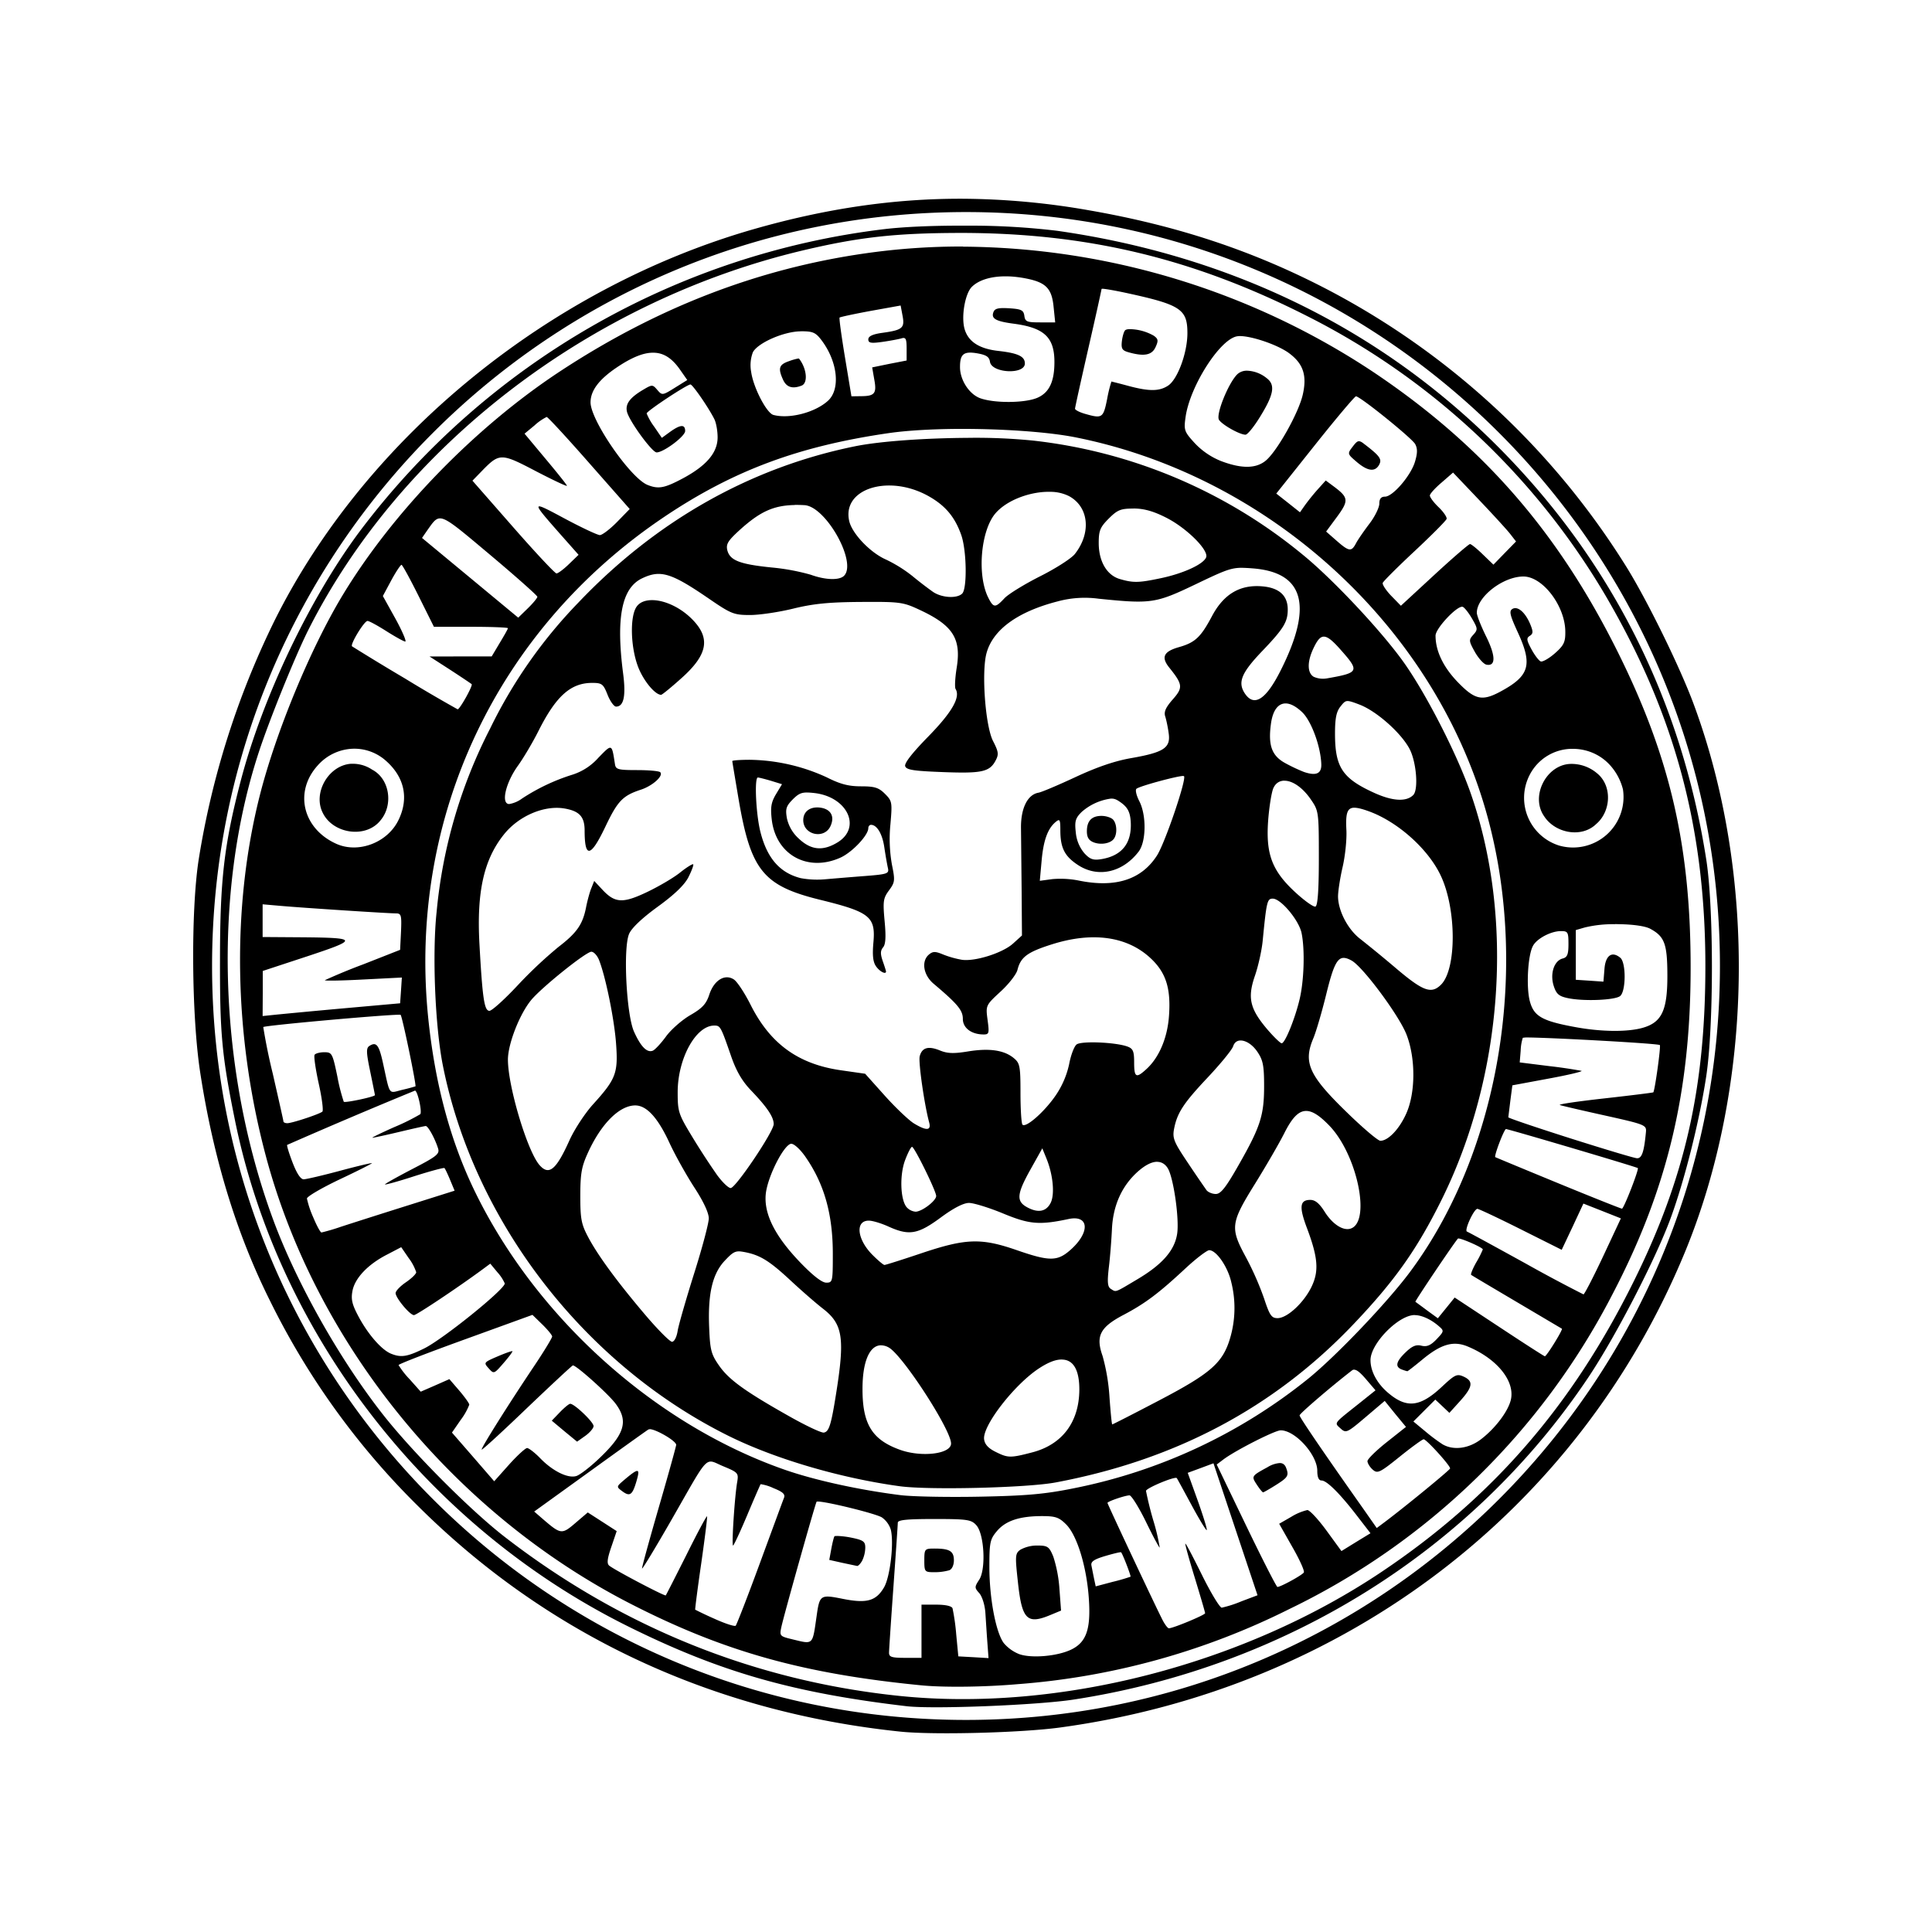 <svg xmlns="http://www.w3.org/2000/svg" width="100%" height="100%" viewBox="-3 -3 30 30"><path d="M11.951.086C10.874.082 9.813.24 8.691.562c-3.172.914-6.006 3.229-7.423 6.065a13.045 13.045 0 00-1.184 3.728c-.122.8-.11 2.422.025 3.3.204 1.327.562 2.498 1.08 3.536a11.78 11.78 0 002.295 3.188c2.015 2.007 4.579 3.207 7.502 3.51.516.053 1.876.018 2.479-.065 4.408-.602 8.04-3.365 9.697-7.377 1.065-2.578 1.119-5.86.14-8.506-.213-.579-.734-1.64-1.058-2.156a12.04 12.04 0 00-4.65-4.299c-1.138-.591-2.307-.98-3.67-1.218A11.665 11.665 0 0011.95.086zM12 .293C18.466.293 23.707 5.534 23.707 12c0 6.466-5.241 11.707-11.707 11.707C5.534 23.707.293 18.466.293 12 .293 5.534 5.534.293 12 .293zm-.098.211c-.436 0-.86.018-1.162.053A11.988 11.988 0 002.594 5.24c-.779 1.04-1.52 2.592-1.86 3.9-.253.976-.316 1.513-.318 2.73-.003 1.18.028 1.516.232 2.523.679 3.336 2.987 6.311 6.096 7.857 1.43.711 2.564 1.036 4.334 1.244.409.048 2.023-.016 2.592-.103 3.306-.508 6.203-2.323 7.998-5.01.416-.623 1.028-1.804 1.268-2.45.215-.58.448-1.498.556-2.204.12-.774.12-2.62.004-3.372-.386-2.488-1.483-4.662-3.242-6.425-1.822-1.826-4.14-2.96-6.836-3.346a11.288 11.288 0 00-1.328-.08h-.188zm-.021.113c1.978-.005 3.638.39 5.408 1.287a11.254 11.254 0 014.639 4.34c1.073 1.834 1.55 3.598 1.553 5.74.002 1.91-.318 3.314-1.12 4.928-.956 1.925-2.185 3.34-3.902 4.492-2.154 1.446-5.024 2.185-7.494 1.93-2.242-.232-4.313-1.066-6.125-2.467-.533-.412-1.422-1.304-1.887-1.894-.68-.864-1.347-2.05-1.709-3.028-.856-2.316-.942-5.079-.226-7.263.166-.508.567-1.497.771-1.903C3.23 3.921 6.165 1.67 9.473.887c.863-.204 1.426-.267 2.408-.27zm.074.211a10.468 10.468 0 00-1.518.106c-1.679.24-3.251.849-4.76 1.845-1.313.869-2.577 2.173-3.359 3.467-.499.827-1.037 2.129-1.285 3.11-.436 1.726-.404 3.704.088 5.568.776 2.94 2.922 5.577 5.691 6.99 1.438.734 2.667 1.077 4.497 1.256.35.034.967.027 1.49-.018a11.326 11.326 0 004.22-1.166 11.041 11.041 0 005.018-4.886c.848-1.622 1.212-3.13 1.215-5.047.004-1.895-.314-3.284-1.127-4.92-.934-1.882-2.111-3.227-3.812-4.364A11.656 11.656 0 0011.955.83zm.668.463c.077 0 .158.008.242.021.37.062.467.151.496.461l.024.233h-.233c-.205 0-.233-.01-.246-.102-.012-.088-.048-.105-.234-.117-.17-.01-.224.002-.246.06-.038.1.035.143.32.18.469.063.627.211.627.594 0 .3-.078.468-.252.55-.18.087-.66.095-.894.015-.175-.06-.322-.285-.32-.49 0-.198.058-.245.265-.21.144.025.188.055.2.131.025.178.542.204.542.027 0-.11-.105-.16-.412-.195-.295-.033-.467-.143-.524-.34-.055-.192.007-.549.112-.654.108-.108.301-.166.533-.164zm1.492.193c.038-.001.2.027.393.069.826.18.93.25.93.62 0 .306-.153.719-.3.815-.137.09-.293.091-.618.004a11.133 11.133 0 00-.262-.068 2.16 2.16 0 00-.067.275c-.06.295-.075.304-.35.225-.081-.024-.148-.059-.148-.078s.094-.442.207-.938c.114-.495.205-.91.205-.922l.01-.002zm-3.13.26l.03.16c.036.19-.002.221-.312.264-.153.021-.22.053-.22.102 0 .056.04.064.218.039.12-.017.253-.042.297-.055.067-.02.08.006.08.16v.184l-.268.052-.267.055.033.19c.04.216.006.257-.213.257l-.142.002-.1-.603c-.055-.332-.093-.61-.084-.62.01-.009.227-.056.482-.103zm3.56.367c-.036 0-.062.006-.074.018-.02.02-.043.1-.051.174-.012.11.006.139.1.166.244.07.366.047.423-.078.047-.102.042-.128-.027-.178a.775.775 0 00-.371-.102zm-5.11.033c.19 0 .231.017.329.149.244.33.287.75.095.928-.198.183-.6.289-.85.222-.105-.028-.312-.426-.345-.668a.567.567 0 01.027-.306c.079-.147.485-.324.745-.324zm6.803.075c.182-.008.608.135.785.27.215.162.273.342.207.636-.063.285-.407.896-.582 1.033-.153.121-.377.12-.691 0a1.145 1.145 0 01-.408-.28c-.159-.174-.168-.2-.14-.398.064-.474.527-1.205.796-1.257a.268.268 0 01.033-.004zm-9.113.258a.454.454 0 01.03 0c.154.004.28.088.398.254l.119.17-.193.12c-.192.12-.198.12-.272.034-.073-.085-.08-.086-.215-.006-.211.124-.286.224-.256.346.037.147.39.63.46.63.108 0 .443-.25.443-.332 0-.106-.072-.103-.233.012l-.129.094-.119-.174a.944.944 0 01-.117-.205c0-.036.626-.45.68-.45.034 0 .282.36.37.536.029.055.052.183.052.285 0 .238-.173.441-.543.639-.283.15-.374.168-.545.1-.266-.107-.885-1.004-.885-1.282 0-.184.133-.359.414-.547.217-.145.393-.22.541-.224zm2.275.09v.001a.038.038 0 00-.01 0 .895.895 0 00-.138.04c-.157.054-.174.11-.092.29.053.115.145.145.287.09.103-.04.081-.266-.04-.42L9.4 2.566zm6.961.189a.218.218 0 00-.142.05c-.137.124-.342.627-.291.712.047.077.322.232.412.232.03 0 .126-.117.215-.26.224-.359.254-.511.115-.617a.51.51 0 00-.309-.117zm1.694.398c.065 0 .87.65.92.742.038.071.036.143-.004.276-.065.215-.344.54-.465.54-.06 0-.088.033-.088.108 0 .06-.068.2-.152.31-.085.112-.18.249-.21.306-.071.135-.108.13-.302-.04l-.162-.142.17-.23c.185-.252.178-.299-.051-.47l-.125-.093-.125.139a3.302 3.302 0 00-.2.248l-.075.107-.184-.146-.184-.145.602-.756c.33-.415.617-.754.635-.754zm-12.567.32c.018 0 .315.322.66.715l.63.715-.198.203c-.11.112-.23.202-.265.202-.037 0-.286-.117-.553-.26-.522-.28-.523-.278-.065.242l.287.324-.15.145c-.082.08-.17.145-.193.144-.024 0-.327-.324-.674-.72l-.631-.72.14-.144c.28-.288.3-.289.842-.005.268.139.485.242.485.228 0-.014-.149-.2-.33-.416l-.328-.393.156-.129a.803.803 0 01.187-.13zm6.375.186c.67-.004 1.406.044 1.848.133 2.845.571 5.293 2.692 6.236 5.402.863 2.479.431 5.567-1.058 7.563-.353.472-1.135 1.292-1.57 1.646a8.406 8.406 0 01-3.641 1.705c-.447.091-.734.117-1.451.131-.492.01-1.051 0-1.24-.023-.64-.08-1.326-.23-1.796-.393-2.011-.7-3.853-2.35-4.81-4.308-.386-.789-.628-1.688-.733-2.723-.311-3.1 1.067-6.02 3.665-7.766 1.073-.721 2.087-1.099 3.49-1.302.278-.04.658-.062 1.06-.065zm.162.139c-.645.004-1.346.05-1.744.13-1.626.329-3.092 1.157-4.302 2.43A7.545 7.545 0 004.61 8.314a7.79 7.79 0 00-.83 2.844c-.07.65-.024 1.777.096 2.383.48 2.416 2.187 4.635 4.426 5.75.718.358 1.739.66 2.668.787.451.062 1.982.025 2.424-.059 1.861-.35 3.39-1.161 4.623-2.457.642-.675.985-1.16 1.367-1.93.957-1.928 1.132-4.369.453-6.314-.211-.605-.69-1.542-1.041-2.035-.347-.487-1.103-1.292-1.565-1.668a7.969 7.969 0 00-4.183-1.773 8.888 8.888 0 00-1.024-.043zm6.07.053c-.025.003-.05.03-.091.084-.084.11-.083.112.062.236.172.147.287.16.35.043.046-.086.009-.137-.242-.328-.028-.022-.048-.033-.067-.035a.05.05 0 00-.011 0zm1.468.486l.394.414c.217.228.438.469.49.535l.094.121-.176.18-.175.18-.166-.16c-.091-.089-.18-.16-.198-.16-.018 0-.267.214-.553.478l-.52.48-.15-.154c-.082-.085-.141-.176-.132-.201.009-.025.233-.249.498-.496.265-.248.487-.471.494-.498.007-.027-.049-.109-.125-.182s-.137-.155-.135-.182c.002-.027.084-.117.182-.2zm-8.737.201c.183.003.384.052.576.156.271.148.423.326.524.612.084.237.094.831.015.91-.08.08-.316.067-.453-.026a5.87 5.87 0 01-.32-.246 2.139 2.139 0 00-.41-.256c-.245-.107-.53-.406-.572-.601-.076-.343.238-.556.64-.549zm2.432.098a1.089 1.089 0 01.049 0 .649.649 0 01.295.068c.306.168.346.57.088.898-.054.068-.296.224-.54.346-.243.123-.493.276-.554.342-.14.15-.168.15-.248-.006-.18-.352-.12-1.052.113-1.318.172-.196.508-.323.797-.33zM9.34 4.84c.047 0 .097.001.15.004.333.016.823.89.616 1.097-.073.073-.29.066-.518-.017a3.377 3.377 0 00-.604-.112c-.496-.05-.65-.11-.69-.267-.023-.097.009-.148.194-.317.31-.28.519-.38.852-.386zm5.26.056c.16 0 .307.04.504.14.317.158.668.506.625.618-.041.107-.35.249-.698.323-.346.073-.43.076-.64.015-.203-.058-.33-.274-.33-.56 0-.192.021-.245.156-.38s.186-.155.383-.155zM3.822 5.05a.134.134 0 01.022 0c.11.01.293.168.76.56.407.342.74.638.74.657 0 .019-.067.1-.149.18l-.148.144-.748-.62-.746-.618.09-.13c.072-.101.114-.167.18-.173zm-.588.72c.014 0 .132.216.264.481l.24.482h.575c.315 0 .574.01.574.022 0 .012-.058.114-.127.228l-.125.21h-.483l-.482.001.318.205c.175.114.326.215.336.225.022.022-.185.393-.218.39a23.227 23.227 0 01-.82-.48 38.17 38.17 0 01-.82-.498c-.03-.032.19-.395.241-.394.025 0 .157.072.295.16.138.087.269.16.291.16.022 0-.045-.159-.152-.354l-.196-.353.131-.244c.072-.133.144-.24.158-.24zm13.02.047a.92.92 0 01.04 0 2.719 2.719 0 01.147.008c.808.058.953.576.446 1.584-.23.458-.415.575-.559.356-.112-.172-.05-.32.276-.66.33-.345.392-.449.392-.64 0-.216-.131-.337-.392-.36-.347-.031-.6.118-.782.458-.176.332-.264.414-.513.485-.24.068-.283.156-.153.318.21.262.217.31.055.494-.11.125-.141.194-.117.266.017.053.042.173.054.266.03.221-.078.291-.578.379-.257.044-.534.139-.867.294-.27.126-.53.236-.578.244-.171.03-.276.245-.271.555l.01.975.005.687-.138.125c-.162.147-.592.283-.797.252a1.495 1.495 0 01-.29-.082c-.12-.05-.158-.05-.218 0-.124.103-.089.32.072.455.373.315.453.412.453.545 0 .142.134.242.324.242.083 0 .088-.02.06-.226-.03-.226-.028-.227.202-.44.127-.116.245-.268.262-.336.05-.2.154-.277.537-.398.627-.198 1.162-.124 1.525.211.242.223.323.469.291.902-.024.339-.152.641-.345.82-.166.154-.196.137-.196-.099 0-.173-.017-.214-.103-.246-.181-.067-.714-.09-.79-.033-.038.028-.09.166-.116.304a1.37 1.37 0 01-.211.49c-.173.252-.46.505-.514.452-.017-.018-.031-.24-.031-.492 0-.425-.01-.465-.108-.545-.15-.122-.381-.154-.71-.1-.22.036-.318.032-.434-.016-.18-.073-.278-.045-.313.092-.022.09.072.749.147 1.026.035.129-.043.133-.237.015-.077-.047-.28-.239-.449-.427l-.308-.344-.37-.053c-.667-.094-1.104-.41-1.41-1.02-.092-.183-.209-.36-.26-.392-.14-.09-.307.013-.38.236-.048.146-.108.211-.297.32-.13.076-.299.225-.375.33-.077.106-.169.204-.203.22-.092.039-.19-.062-.295-.297-.117-.264-.17-1.29-.076-1.514.037-.09.197-.243.443-.422.262-.19.416-.338.479-.46.05-.1.084-.19.074-.2-.01-.01-.101.046-.2.125-.098.08-.328.215-.511.303-.381.182-.503.177-.701-.036l-.125-.134-.05.125c-.026.069-.06.198-.077.287-.052.264-.144.395-.428.613a6.79 6.79 0 00-.637.6c-.201.215-.397.392-.435.392-.08 0-.108-.19-.155-1.035-.045-.81.067-1.314.381-1.705.23-.287.624-.455.938-.402.234.04.314.128.314.343 0 .437.094.419.324-.064.19-.398.268-.479.553-.572.18-.06.352-.215.297-.27-.019-.019-.181-.033-.361-.033-.293 0-.33-.01-.342-.092-.05-.323-.043-.32-.26-.097a.904.904 0 01-.4.26 3.119 3.119 0 00-.782.37.463.463 0 01-.2.086c-.132 0-.056-.329.134-.593.09-.125.235-.371.322-.545.272-.54.5-.743.832-.743.152 0 .173.017.239.184.04.101.1.184.132.184.12 0 .155-.164.11-.512-.113-.87-.022-1.33.295-1.48.285-.136.45-.086 1.031.312.35.24.393.258.645.258.147 0 .45-.045.673-.1.311-.076.554-.1 1.047-.103.612-.004.656.002.918.125.514.24.644.446.57.9-.025.156-.032.302-.017.326.079.127-.054.36-.422.737-.257.263-.377.418-.36.464.022.057.14.073.587.09.6.023.723-.003.816-.178.052-.097.047-.137-.039-.304-.12-.234-.181-1.068-.102-1.363.099-.367.485-.647 1.11-.807a1.61 1.61 0 01.633-.04c.817.083.885.072 1.504-.224.413-.198.529-.25.689-.256zm4.402.135c.3 0 .648.459.65.856.002.161-.021.213-.161.336-.091.08-.19.136-.22.127-.028-.01-.093-.094-.144-.188-.077-.143-.081-.175-.027-.209.054-.034.055-.065.008-.18-.078-.187-.196-.288-.278-.238-.053.033-.038.096.082.358.237.513.186.683-.277.93-.277.147-.39.12-.652-.151-.226-.234-.346-.484-.346-.723 0-.113.34-.474.422-.447.026.009.091.09.144.182.091.156.092.172.02.252-.072.08-.07.096.025.267.057.1.137.189.18.197.145.028.145-.133-.004-.435-.08-.162-.146-.328-.146-.371 0-.247.406-.563.724-.563zm-13.515.367c-.112-.003-.205.028-.256.102-.105.15-.095.618.021.928.081.216.264.44.36.44.015 0 .157-.116.314-.257.413-.368.458-.625.164-.92-.182-.182-.417-.287-.603-.293zm10.422.567c.063.004.142.075.263.213.288.326.276.348-.222.435a.353.353 0 01-.205-.025c-.101-.06-.103-.234-.004-.442.059-.124.105-.186.168-.181zm.355 1a.078.078 0 01.014 0c.036.002.09.021.181.056.265.102.647.442.776.69.105.203.139.63.056.713-.107.108-.32.096-.605-.033-.497-.226-.61-.398-.61-.922 0-.242.022-.342.087-.422.042-.053.064-.079.101-.082zm-.95.037c.073.002.157.047.249.133.142.132.289.526.3.806.007.151-.078.19-.269.125a2.633 2.633 0 01-.283-.133c-.215-.114-.276-.275-.23-.613.028-.213.114-.322.234-.318zm-14.482.703a.736.736 0 01.504.185c.292.256.362.587.197.924-.17.35-.621.521-.964.368-.523-.235-.66-.808-.29-1.217a.764.764 0 01.553-.26zm18.948.002c.212.003.427.09.582.271a.879.879 0 01.185.358.784.784 0 01-.99.873.776.776 0 01-.457-1.1.744.744 0 01.68-.402zm-12.79.17c-.15 0-.273.009-.273.02 0 .01.043.265.094.568.19 1.128.38 1.367 1.27 1.586.773.19.864.262.827.666-.017.195-.007.298.041.367.057.082.155.132.155.08 0-.009-.023-.082-.051-.162-.038-.11-.037-.162.006-.213.04-.048.046-.167.023-.41-.028-.307-.021-.353.069-.475.092-.125.095-.153.045-.398a2.287 2.287 0 01-.024-.623c.03-.345.028-.365-.084-.477-.097-.097-.16-.117-.373-.117-.193 0-.322-.034-.53-.139a2.946 2.946 0 00-1.195-.273zm-6.197.062c-.346.027-.59.45-.437.758.158.333.681.41.906.111.19-.234.138-.635-.139-.779a.535.535 0 00-.287-.09.75.75 0 00-.043 0zm18.938.002c-.374.013-.623.5-.41.809.168.265.58.348.81.125.232-.196.254-.596.012-.79a.612.612 0 00-.412-.144zm-6.012.188c.006 0 .01 0 .012.002.044.042-.293 1.034-.418 1.23-.243.38-.65.509-1.227.389a1.462 1.462 0 00-.4-.02l-.194.026.028-.309c.028-.319.095-.503.219-.605.063-.053.072-.037.072.127 0 .273.064.404.271.54.31.206.696.12.946-.208.116-.154.122-.56.01-.78-.045-.086-.066-.173-.046-.193.04-.04.632-.2.727-.2zm-6.605.023c.016 0 .108.023.203.051l.172.053-.094.156c-.075.126-.087.204-.065.395.065.547.559.819 1.069.588.181-.083.43-.346.43-.456 0-.029.019-.052.042-.052.093 0 .177.142.207.351.018.121.043.264.055.317.021.09-.002.099-.36.127a75.843 75.843 0 00-.61.05 1.407 1.407 0 01-.383-.017c-.323-.082-.521-.307-.625-.713-.07-.27-.098-.85-.041-.85zm8.175.05c.122-.002.278.099.407.284.126.183.129.19.129.918 0 .503-.018.74-.053.752-.029.01-.164-.086-.303-.213-.368-.336-.468-.595-.432-1.111.016-.219.053-.45.082-.516.036-.078.097-.114.17-.115zm-7.414.183c.031 0 .068.003.114.008.513.057.74.533.365.765-.228.14-.413.123-.602-.055a.598.598 0 01-.187-.318c-.025-.144-.013-.188.091-.293.08-.08.126-.107.22-.107zm4.719.095a.193.193 0 01.021 0c.05.002.088.025.149.07.092.07.128.14.139.274.025.342-.13.543-.457.596-.125.02-.175.002-.262-.092a.58.58 0 01-.133-.322c-.02-.176-.006-.223.092-.32a.857.857 0 01.451-.206zm-4.572.137c-.122.005-.203.08-.203.197 0 .231.328.302.423.092.07-.152.004-.267-.166-.287a.348.348 0 00-.054-.002zm8.351.004c.052 0 .124.018.221.053.45.16.93.587 1.125 1.004.245.52.246 1.447.004 1.69-.15.15-.277.104-.692-.247a20.97 20.97 0 00-.564-.463c-.192-.147-.342-.437-.344-.658 0-.08.031-.284.07-.453.04-.17.067-.427.06-.574-.013-.251.006-.35.12-.352zm-3.922.127c-.154 0-.228.078-.228.24 0 .092.03.141.103.17.116.046.27.018.32-.06.052-.079.042-.234-.019-.295-.03-.03-.11-.055-.176-.055zm2.659 1.285c.125 0 .406.335.447.535.053.26.038.738-.03 1.024-.07.3-.227.687-.279.687-.02 0-.118-.094-.218-.21-.277-.324-.316-.494-.198-.837.053-.153.107-.399.121-.545.06-.614.07-.654.157-.654zm-15.686.088l.287.025c.353.031 1.66.116 1.783.116.082 0 .09.027.079.283l-.014.283-.572.225a9.114 9.114 0 00-.596.246c-.013.012.253.008.588-.01l.607-.031-.013.199-.014.201-.873.078c-.48.043-.96.089-1.067.1l-.195.02.002-.35v-.35l.693-.228c.801-.265.793-.288-.109-.295l-.586-.004v-.254zm21.002.307l.076.002c.202.004.39.028.471.072.221.12.263.235.264.723.001.537-.085.724-.37.81-.234.071-.648.068-1.052-.006-.522-.095-.65-.168-.713-.4-.059-.217-.033-.713.047-.861.06-.115.28-.231.435-.231.108 0 .117.016.117.201 0 .162-.018.206-.091.225-.134.035-.199.24-.137.428.04.124.081.158.219.187.244.052.734.032.812-.033.091-.076.093-.519.002-.594-.13-.108-.23-.037-.246.174l-.016.197-.214-.015-.215-.014v-.772l.138-.04a1.88 1.88 0 01.473-.051zm-15.896.43c.036 0 .089.057.117.126.101.253.237.915.265 1.297.034.461 0 .552-.357.946-.127.14-.292.393-.367.56-.206.458-.317.55-.463.385-.19-.214-.492-1.225-.492-1.639 0-.243.18-.705.36-.924.161-.196.853-.752.937-.752zm11.68.095c.035 0 .077.015.126.043.177.1.735.852.85 1.147.143.367.142.903-.004 1.228-.108.242-.281.422-.402.422-.036 0-.261-.19-.502-.424-.605-.585-.699-.786-.54-1.164.042-.098.132-.403.2-.68.103-.419.163-.57.271-.572zm-14.67.883c.016 0 .025 0 .027.002.026.026.248 1.097.23 1.11a2.983 2.983 0 01-.205.054c-.22.054-.185.103-.3-.42-.062-.28-.102-.33-.21-.262-.051.033-.05.099.012.395.04.195.074.362.074.369 0 .025-.464.124-.484.103a2.913 2.913 0 01-.1-.394c-.075-.359-.083-.375-.203-.375-.069 0-.137.019-.15.04-.014.023.015.223.064.446.05.224.075.42.057.436-.044.039-.47.18-.545.18-.033 0-.06-.013-.06-.028 0-.015-.076-.348-.165-.74a8.914 8.914 0 01-.148-.725c.032-.026 1.859-.19 2.105-.191zm4.896.168c.096 0 .102.011.265.482.079.226.169.382.31.528.247.258.349.41.349.52 0 .116-.59.993-.668.993-.035 0-.13-.091-.213-.205a11.286 11.286 0 01-.38-.584c-.217-.358-.23-.392-.23-.699 0-.521.281-1.035.567-1.035zm12.654.185c.414.006 2.005.093 2.03.118.018.018-.078.712-.102.734-.006.005-.347.048-.76.094-.412.046-.723.091-.69.103.035.012.352.086.706.164.62.138.64.147.63.256-.029.31-.064.411-.14.406-.043-.002-.51-.143-1.037-.31-.528-.168-.96-.314-.96-.326l.032-.26.031-.236.56-.104c.31-.057.54-.112.513-.121a7.447 7.447 0 00-.504-.074l-.455-.057.015-.182a.73.73 0 01.033-.2.458.458 0 01.098-.005zm-4.49.047c.082-.006.191.057.271.176.088.13.104.216.104.533 0 .454-.058.633-.397 1.227-.198.348-.276.447-.353.447-.054 0-.12-.027-.145-.06a22.257 22.257 0 01-.289-.424c-.215-.32-.241-.38-.215-.522.048-.253.145-.402.528-.808.197-.21.373-.425.39-.479.018-.056.057-.087.106-.09zm-12.81.778c.04 0 .115.335.081.367a3.32 3.32 0 01-.406.201c-.202.09-.353.164-.336.164.017 0 .204-.04.414-.09.21-.05.396-.092.414-.092.037 0 .145.198.192.35.026.084-.025.124-.405.32-.238.124-.427.23-.42.237.008.007.216-.05.461-.13.246-.078.454-.134.463-.124.01.01.05.093.088.185l.069.166-.745.235c-.41.129-.867.275-1.017.324a3.18 3.18 0 01-.305.09c-.017 0-.075-.107-.129-.237a1.501 1.501 0 01-.097-.29c0-.031.228-.164.505-.296.278-.131.504-.245.504-.253 0-.008-.22.044-.492.117s-.528.133-.568.133c-.048 0-.108-.094-.172-.26-.055-.143-.092-.265-.084-.274a89.749 89.749 0 011.984-.843zm3.42.23c.176 0 .349.188.529.576.087.19.262.502.386.694.144.22.227.398.227.484 0 .075-.102.459-.227.854-.124.394-.24.796-.256.89-.015.099-.053.172-.088.172-.033 0-.214-.182-.402-.402-.434-.51-.748-.934-.902-1.227-.106-.2-.12-.284-.12-.643.001-.35.02-.451.126-.68.204-.44.484-.717.726-.718zm10.427.086h.002c.098.005.208.082.35.229.428.445.647 1.477.337 1.595-.117.045-.285-.06-.41-.258-.083-.131-.147-.185-.224-.185-.163 0-.176.107-.053.434.174.462.19.672.072.916-.12.248-.377.486-.527.486-.095 0-.123-.044-.211-.31a4.66 4.66 0 00-.28-.635c-.248-.457-.239-.53.14-1.14.173-.279.379-.634.456-.788.12-.238.222-.35.348-.344zm3.094.281c.043.001 2.034.59 2.047.606.019.024-.218.632-.246.63-.016 0-.463-.178-.993-.396-.53-.218-.968-.4-.974-.404-.023-.016.137-.436.166-.436zm-11.096.229c.043 0 .138.088.213.195.295.422.43.892.43 1.514 0 .432-.003.447-.102.447-.067 0-.209-.111-.408-.318-.393-.41-.566-.758-.53-1.069.033-.274.288-.77.397-.77zm1.873.047c.037 0 .375.688.375.763 0 .075-.222.244-.32.244a.21.21 0 01-.139-.07c-.099-.119-.11-.504-.023-.732.043-.113.09-.205.107-.205zm2.023.023l.065.16c.102.25.131.557.064.688-.07.137-.196.16-.367.066-.17-.094-.158-.207.059-.594zm1.784.21c.066 0 .123.033.164.099.089.143.181.785.146 1.017-.039.259-.23.477-.617.707-.36.214-.328.203-.414.149-.05-.032-.056-.105-.03-.332.02-.16.04-.426.048-.59.016-.368.151-.671.396-.893.118-.106.221-.158.307-.158zm-2.922.638c.072 0 .31.073.53.164.408.169.562.182 1.015.086.323-.069.338.209.027.482-.2.176-.323.177-.828.002-.553-.192-.79-.185-1.477.045-.3.101-.562.184-.58.184-.017 0-.1-.07-.185-.155-.242-.242-.273-.535-.057-.533.058 0 .195.042.305.092.32.145.456.121.809-.139.201-.149.356-.228.44-.228zm9.54.01l.292.115.29.115-.276.59c-.153.325-.29.59-.305.59a23.774 23.774 0 01-.899-.48c-.479-.264-.889-.488-.91-.495-.046-.017.108-.353.162-.353.021 0 .325.143.674.318l.635.318.17-.36zm-1.94.542c.056 0 .378.141.378.17a1.5 1.5 0 01-.101.2c-.055.097-.091.186-.08.195.01.009.33.198.709.422l.7.414c.02.012-.238.43-.265.428-.012-.001-.332-.207-.71-.457l-.69-.455-.131.162-.13.16-.169-.123a19.18 19.18 0 00-.18-.133c-.01-.008.603-.92.66-.98.001-.003.005-.003.008-.003zm-16.417.135l.118.172a.758.758 0 01.115.217c0 .026-.072.096-.16.156-.088.06-.16.135-.16.168 0 .075.222.342.285.342.04 0 .67-.42 1.058-.705l.127-.094.112.135a.649.649 0 01.113.172c.004.089-.961.868-1.254 1.011-.262.129-.357.143-.512.08-.145-.058-.352-.295-.498-.564-.107-.198-.126-.277-.101-.41.037-.2.243-.416.543-.568zm12.547.047c.112 0 .292.263.344.504a1.65 1.65 0 01-.021.865c-.113.38-.3.544-1.1.963-.393.206-.72.373-.729.373-.008 0-.026-.19-.043-.424a3.094 3.094 0 00-.107-.638c-.11-.31-.04-.446.322-.637.342-.18.55-.338.96-.719.17-.159.34-.287.374-.287zm-7.302.018c.024 0 .052.005.086.011.241.046.385.134.718.444.17.158.395.354.5.435.31.24.343.456.201 1.338-.075.47-.108.572-.187.586-.037.007-.273-.104-.525-.246-.698-.393-.947-.573-1.1-.791-.124-.177-.142-.241-.156-.594-.022-.525.051-.837.244-1.04.1-.106.144-.143.219-.143zm-3.207.986l.152.148c.084.082.154.167.154.188 0 .021-.12.22-.267.44-.416.62-.843 1.3-.827 1.316.009.008.325-.282.703-.645.38-.362.7-.661.713-.662.052-.004.558.45.666.598.2.27.137.473-.263.851-.136.13-.293.25-.348.268-.131.042-.368-.075-.562-.275-.085-.088-.177-.158-.204-.159-.026 0-.151.114-.279.256l-.232.26-.328-.379-.328-.377.136-.197a.971.971 0 00.133-.236c0-.021-.07-.118-.154-.217l-.155-.18-.222.098-.223.097-.172-.193a1.316 1.316 0 01-.172-.22c0-.016.468-.196 1.04-.403zm13.699.004c.112 0 .258.068.38.176.078.067.076.077-.04.199-.093.097-.152.12-.235.1-.082-.021-.144.005-.244.101-.15.144-.17.226-.062.268.04.015.08.027.088.027.007 0 .113-.082.236-.184.288-.238.479-.292.7-.2.448.186.73.527.673.816-.036.18-.24.453-.469.627-.19.144-.426.174-.594.076a2.756 2.756 0 01-.273-.205l-.18-.149.17-.17.17-.17c.074.068.146.137.219.206l.168-.186c.196-.218.208-.306.053-.377-.104-.047-.135-.032-.34.16-.334.312-.542.337-.828.096-.175-.147-.278-.337-.278-.512 0-.256.434-.7.686-.7zm-8.297.469a.246.246 0 01.129.033c.213.114.969 1.278.969 1.492 0 .162-.455.218-.791.098-.433-.155-.583-.396-.584-.936-.002-.424.105-.677.277-.687zm-5.72.091c-.027.003-.12.037-.225.082-.214.092-.217.096-.137.184.08.09.083.09.23-.08.082-.094.146-.179.139-.186h-.008zm8.519.13c.013-.001.026 0 .039.001.166.012.254.172.252.473-.005.5-.267.846-.73.967-.344.09-.379.088-.575-.01-.11-.055-.165-.116-.174-.195-.024-.21.466-.843.848-1.096.133-.088.246-.136.34-.14zm4.562.158c.04.002.093.046.176.142l.152.178-.279.223c-.375.298-.363.279-.264.369.084.076.1.07.387-.174l.299-.254.164.203.166.201-.299.237c-.164.13-.299.263-.299.294 0 .032.036.092.08.131.075.067.108.052.42-.199.186-.15.353-.271.373-.271.042 0 .415.41.41.453-.002.024-.712.606-1.029.843l-.11.082-.202-.289c-.63-.892-.996-1.43-.996-1.46 0-.028.498-.455.816-.7a.05.05 0 01.035-.01zm-12.176.529c-.02 0-.09.058-.16.13l-.127.132.196.164.197.162.127-.09c.07-.05.129-.119.129-.152 0-.063-.297-.346-.362-.346zm1.23.394c.09-.005.415.181.415.244 0 .018-.12.454-.27.97-.149.515-.267.943-.26.95.008.008.216-.336.462-.765.594-1.037.505-.946.796-.824.232.096.242.107.22.242-.04.223-.089.99-.065.99.012 0 .11-.212.219-.47.109-.26.204-.476.209-.483a.714.714 0 01.2.062c.145.058.185.095.163.15-.017.042-.185.5-.375 1.016-.19.518-.36.953-.375.97-.016.015-.163-.032-.326-.106a5.915 5.915 0 01-.303-.143c-.004-.005.037-.33.094-.72.056-.392.097-.72.09-.73-.008-.008-.153.262-.32.599-.17.337-.313.62-.321.629-.016.016-.779-.385-.877-.461-.04-.032-.033-.103.031-.29l.084-.247-.224-.145-.225-.145-.192.164c-.208.179-.227.177-.49-.048l-.15-.13.857-.618c.472-.341.885-.637.918-.657l.016-.002zm9.802.018c.226 0 .568.38.568.629 0 .1.023.15.066.15.082 0 .287.205.553.551l.207.268-.226.138-.225.139-.232-.318c-.128-.175-.262-.319-.297-.319a.85.85 0 00-.252.106l-.186.107.203.358c.113.196.194.375.18.398-.026.042-.36.225-.41.225-.015 0-.234-.429-.486-.952l-.457-.949.103-.078c.184-.139.801-.453.89-.453zm-.014.508a.42.42 0 00-.19.064c-.253.138-.253.14-.167.272.043.066.087.119.097.119s.101-.052.201-.115c.188-.119.203-.145.155-.27-.018-.045-.05-.07-.096-.07zm-1.03.004l.342 1.025.342 1.024-.252.095a1.81 1.81 0 01-.304.098c-.03 0-.168-.227-.305-.504-.137-.277-.252-.498-.26-.49-.007.007.059.245.147.531.087.286.16.533.16.549 0 .027-.497.234-.563.234-.017 0-.061-.057-.097-.127-.1-.192-.856-1.8-.856-1.82 0-.023.276-.117.342-.117.029 0 .145.185.256.412.11.226.206.405.213.398a3.188 3.188 0 00-.1-.422 5.401 5.401 0 01-.113-.457c0-.043.452-.232.478-.199.007.008.11.198.23.42.12.222.226.396.235.387.01-.01-.053-.214-.138-.453l-.157-.436.201-.074zm-8.949.119c-.029-.001-.095.049-.214.15-.107.092-.108.097-.024.16.124.094.163.068.227-.15.031-.106.04-.159.011-.16zm2.801.475c.123-.005.908.187 1 .247a.37.37 0 01.137.188c.052.207-.01.736-.105.898-.124.212-.269.252-.64.178-.35-.07-.36-.063-.407.27-.066.457-.046.438-.381.357-.19-.046-.196-.052-.166-.19.04-.187.529-1.925.547-1.945.002-.001.007-.003.015-.004zm3.487.226c.207 0 .263.019.373.129.171.171.32.66.353 1.158.032.47-.04.674-.277.787-.216.103-.617.137-.805.069a.604.604 0 01-.24-.172c-.122-.165-.222-.69-.223-1.178 0-.385.01-.433.117-.56.136-.162.354-.233.702-.233zm-1.674.045c.515 0 .574.01.652.096.124.136.153.683.045.847-.073.112-.074.125 0 .207.045.05.087.181.096.305.008.12.021.33.031.463l.018.242-.235-.014-.234-.013-.033-.344a3.324 3.324 0 00-.057-.402c-.013-.036-.11-.057-.252-.057h-.23v.826h-.252c-.21 0-.253-.013-.252-.08 0-.044.031-.504.068-1.021.037-.518.068-.967.068-.998 0-.043.145-.057.567-.057zm-1.526.264c-.013 0-.023.001-.025.006-.01.015-.032.104-.049.197l-.031.168.2.045.232.049c.018.002.054-.036.08-.084a.497.497 0 00.047-.2c0-.097-.03-.118-.23-.158a1.345 1.345 0 00-.185-.023.332.332 0 00-.039 0zm3.125.148a.54.54 0 00-.263.065c-.081.059-.083.093-.037.511.062.575.142.654.505.502l.164-.068-.025-.336a2.093 2.093 0 00-.096-.504c-.064-.153-.087-.17-.248-.17zm-1.595.047c-.152 0-.159.005-.159.183 0 .18.006.184.159.184a.826.826 0 00.228-.03c.042-.015.072-.08.072-.154 0-.142-.065-.183-.3-.183zm2.888.057h.008c.026.028.157.37.147.38a2.912 2.912 0 01-.278.08l-.263.07-.026-.122a22.912 22.912 0 01-.04-.201c-.013-.061.038-.096.216-.149.112-.033.21-.057.236-.058z"/></svg>